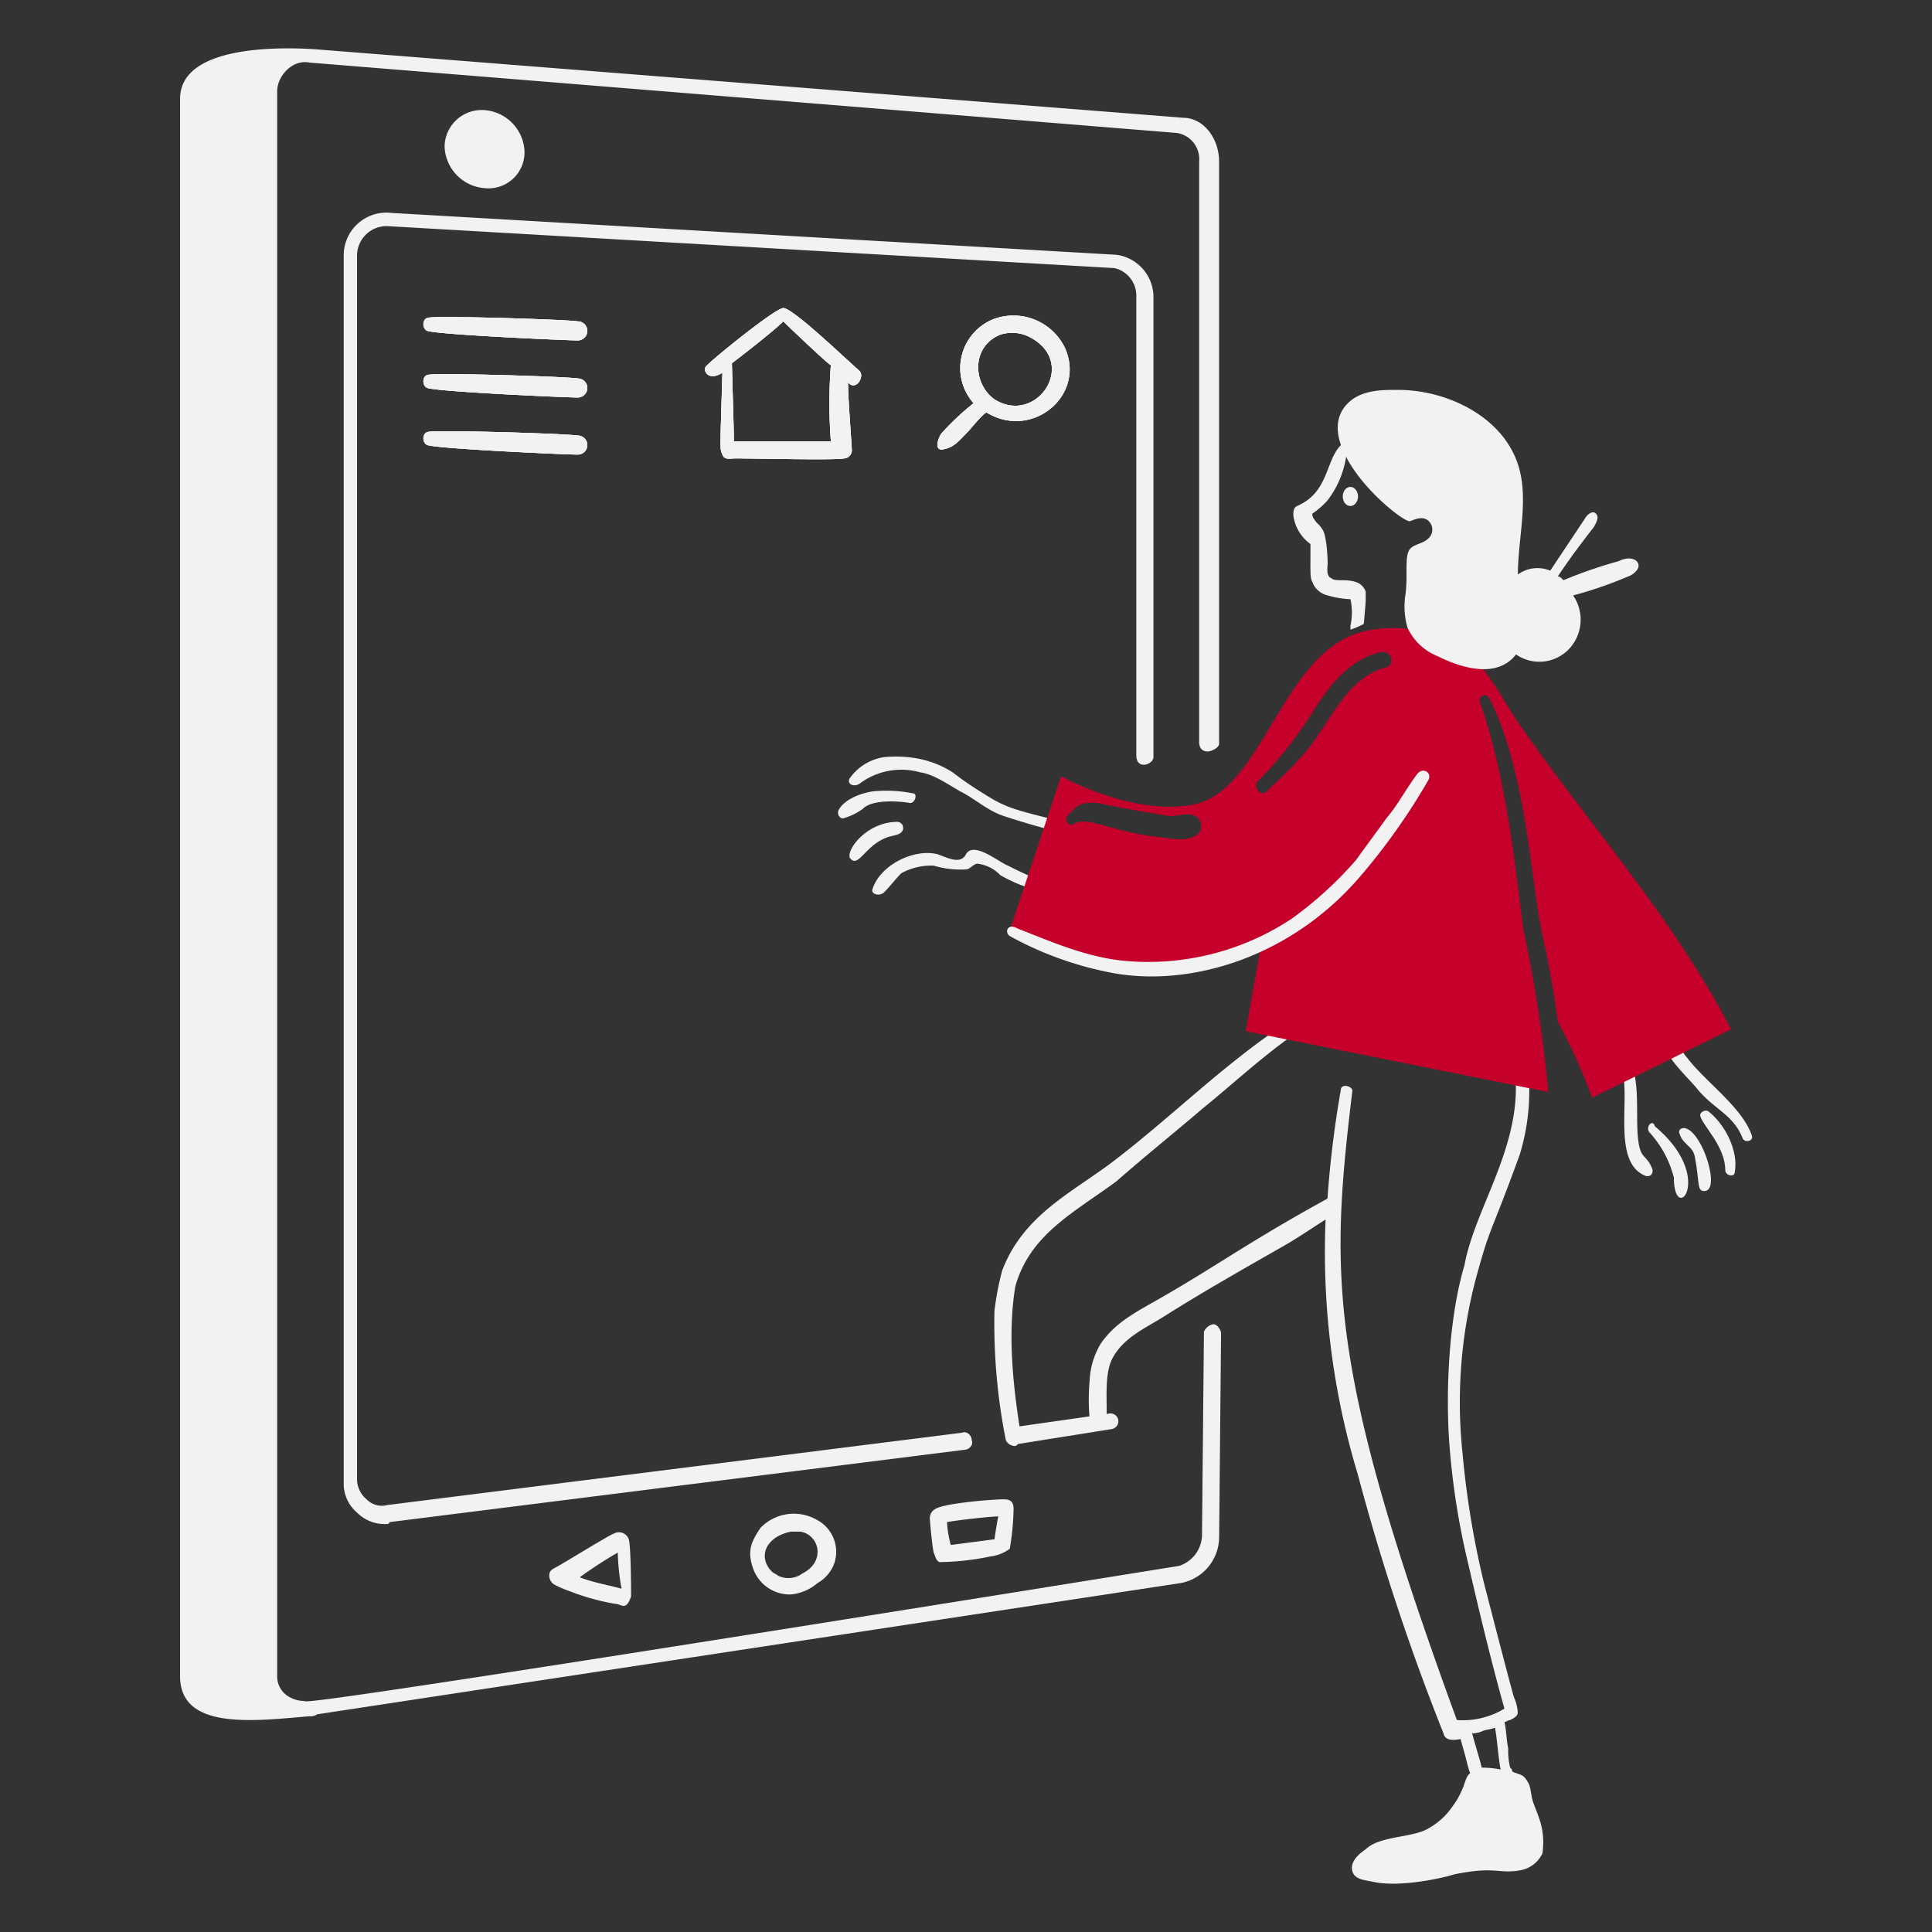 <svg viewBox="0 0 400 400" xmlns="http://www.w3.org/2000/svg" height="400" width="400" id="Logged-In-5--Streamline-Brooklyn.svg"><rect x="0" y="0" width="400" height="400" fill="#333333" stroke="none"/><desc>Logged In 5 Streamline Illustration: https://streamlinehq.com</desc><path d="M317.4 373.058c-0.4 -1.182 -0.4 -2.364 -0.788 -3.546 -1.244 -2.484 -1.778 -1.872 -3.546 -2.758 0 -0.4 0 -0.4 -0.4 -0.788a13.4 13.4 0 0 1 -0.4 -3.938c-0.4 -1.97 -0.4 -3.94 -0.788 -5.516 0.4 0 0.788 -0.4 1.182 -0.4 0.788 -0.4 1.576 -0.788 1.576 -1.576a9.272 9.272 0 0 0 -0.788 -3.152c-0.516 -1.546 -6.042 -22.988 -6.304 -24.034a184.2 184.2 0 0 1 -4.334 -26.4 100.222 100.222 0 0 1 2.758 -36.248c3.084 -11.308 2.776 -8.324 9.062 -25.6a44.976 44.976 0 0 0 1.97 -14.578c-0.4 -1.576 -2.8 -1.968 -2.758 0 0.318 14.046 -8.6 26.162 -10.638 37.428 -3.164 10.55 -3.93 25.586 -3.152 36.642a154.768 154.768 0 0 0 3.94 25.214c2.364 10.244 4.728 20.094 7.486 29.944a16.6 16.6 0 0 1 -9.85 2.364c-26.882 -73.476 -26.224 -92.058 -21.668 -130.016 0.4 -1.182 -2.364 -1.97 -2.364 -0.4a218.34 218.34 0 0 0 -2.758 22.458c-16.544 9.098 -22.766 13.84 -35.066 20.88 -4.284 2.454 -8.756 4.666 -11.82 9.062a16.22 16.22 0 0 0 -2.362 7.88 42.73 42.73 0 0 0 -0.028 7.264l-14.484 2.07c-1.456 -9.42 -2.422 -19.632 -0.854 -29.034 3.05 -10.674 11.898 -15.08 20.88 -21.668 6.304 -5.516 12.214 -10.244 17.73 -14.972 6.304 -5.122 12.214 -10.638 18.912 -15.366 1.168 -1.168 0.4 -3.356 -1.576 -2.364 -12.6 8.274 -23.444 19.162 -35.46 28.368 -8.54 6.544 -18.86 11.162 -23.244 22.852a61.082 61.082 0 0 0 -1.576 8.272 123.244 123.244 0 0 0 2.364 26.8 2.166 2.166 0 0 0 1.97 1.182 2.058 2.058 0 0 0 0.574 -0.424c23.012 -3.666 19.076 -3.022 19.518 -3.122a1.624 1.624 0 1 0 -0.788 -3.152l-0.4 0.056c0 -4.252 -0.312 -8.624 1.18 -11.482 2.286 -4.376 7.038 -6.388 10.638 -8.668 7.766 -4.914 15.76 -9.454 24.034 -14.182 3.546 -1.97 6.304 -3.94 9.456 -5.91v0.4a158.692 158.692 0 0 0 6.696 52.4 472.066 472.066 0 0 0 17.73 53.582c0.4 1.97 3.152 1.182 3.546 1.182 0.4 1.576 0.788 2.758 1.182 4.334a25.058 25.058 0 0 0 0.788 2.756c-0.788 0.4 -1.182 2.364 -1.576 3.152a15.97 15.97 0 0 1 -1.97 3.546 14.726 14.726 0 0 1 -5.91 5.122c-3.532 1.514 -9.562 1.29 -12.212 3.94 -1.184 0.788 -3.154 2.364 -2.758 4.334s2.748 2 4.332 2.364c4.75 1.068 12.682 -0.298 16.942 -1.576 8.494 -1.698 8.898 -0.038 13.4 -0.788a6.28 6.28 0 0 0 4.728 -3.546c0.668 -5.164 -0.954 -7.684 -1.954 -10.644Zm-10.638 -7.092c0 -0.4 -1.576 -5.514 -1.97 -7.09a5.272 5.272 0 0 0 1.97 -0.4c0.788 -0.4 1.97 -0.4 2.758 -0.788 0.4 1.97 0.788 7.092 1.182 8.666a20.212 20.212 0 0 0 -3.932 -0.388Z" fill="#f2f2f2" stroke-width="1"></path><path d="M335.53 220.98c2.502 5 -2.184 19.534 5.122 22.458 1.182 0.4 1.97 -0.788 1.182 -1.97 -0.4 -1.182 -1.576 -1.97 -1.97 -2.758 -2.02 -4.04 0.488 -14.978 -2.758 -19.306 -1.066 -1.066 -2.398 1.576 -1.576 1.576Z" fill="#f2f2f2" stroke-width="1"></path><path d="M341.44 234.376a21.734 21.734 0 0 1 5.122 9.456c0 10.096 8.79 -0.03 -3.94 -10.638 -0.394 -1.576 -1.97 0.006 -1.182 1.182Z" fill="#f2f2f2" stroke-width="1"></path><path d="M348.926 233.588c-0.858 -0.2 -1.576 0.4 -1.182 1.182 0.8 2.374 2.708 2.426 3.152 4.728 1.056 5.488 0.372 7.092 1.97 7.092 3.476 0.01 -0.328 -12.15 -3.94 -13.002Z" fill="#f2f2f2" stroke-width="1"></path><path d="M359.17 242.65c0.788 -4.334 -1.97 -9.85 -5.516 -12.6 -0.788 -0.4 -1.97 0.4 -1.576 1.182 0.682 2.046 5.122 6.246 5.122 11.032 0 1.174 1.97 1.568 1.97 0.386Z" fill="#f2f2f2" stroke-width="1"></path><path d="M349.32 219.01c-0.788 -0.788 -1.182 -1.97 -1.97 -2.758a12.522 12.522 0 0 0 -1.182 -3.546c-0.488 -0.488 -3.23 -1.022 -1.576 3.94 0.978 2.934 5.28 6.896 6.698 8.668 3.436 4.296 7.502 5.358 9.456 10.244 0.4 1.182 2.334 0.712 1.97 -0.4 -1.916 -5.858 -9.702 -11.222 -13.396 -16.148Z" fill="#f2f2f2" stroke-width="1"></path><path d="M216.154 182.37c-0.4 0.4 -6.698 -2.758 -7.486 -3.152 -1.97 -0.788 -7.092 -5.122 -8.668 -2.364 -1.138 2.276 -4 0.634 -5.91 0 -4.85 -1.212 -11.766 2.2 -13.4 7.092 -0.574 1.148 1.4 1.756 2.364 0.788 1.182 -1.182 2.364 -2.758 3.546 -3.94a12.95 12.95 0 0 1 6.698 -1.576A19.518 19.518 0 0 0 200 180c0.788 0 1.576 -1.182 2.364 -1.182a7.778 7.778 0 0 1 4.728 2.364 29.706 29.706 0 0 0 5.122 2.364c0.4 0 3.546 0.788 3.546 1.576a5.842 5.842 0 0 1 0.394 -2.752Z" fill="#f2f2f2" stroke-width="1"></path><path d="M220.094 170.156c-10.464 -2.616 -11.732 -2.862 -16.548 -5.91a72.434 72.434 0 0 1 -6.304 -4.332 20.07 20.07 0 0 0 -6.698 -2.758 24.748 24.748 0 0 0 -7.486 -0.4 10.588 10.588 0 0 0 -7.092 4.332c-0.788 1.182 0.788 1.97 1.97 1.182a14.41 14.41 0 0 1 12.6 -2.362c2.758 0.4 5.516 2.362 8.274 3.938 3.152 1.576 5.516 3.94 9.062 5.122 1.182 0.4 12.214 3.94 12.6 3.152 -1.166 -0.388 -0.772 -1.176 -0.378 -1.964Z" fill="#f2f2f2" stroke-width="1"></path><path d="M188.18 166.216c1.182 0.4 1.97 -1.97 0.788 -1.97a28.084 28.084 0 0 0 -8.274 -0.4c-2.368 0.368 -5.91 1.576 -7.09 3.94 -0.4 0.788 0.4 1.97 1.18 1.576a12.324 12.324 0 0 0 3.94 -1.97c1.83 -1.822 6.902 -1.592 9.456 -1.176Z" fill="#f2f2f2" stroke-width="1"></path><path d="M183.846 173.308c1.182 -0.4 3.152 -0.4 3.152 -1.97a1.258 1.258 0 0 0 -1.182 -1.182c-6.412 0 -10.664 5.856 -9.85 7.486 1.734 2.312 3.15 -2.756 7.88 -4.334Z" fill="#f2f2f2" stroke-width="1"></path><path d="M358.382 213.1c-11.82 -22.85 -29.2 -42.126 -43.732 -63.036 -3.556 -5.116 -6.788 -12.086 -11.82 -15.76a26.184 26.184 0 0 0 -18.518 -3.94c-18.912 2.364 -22.074 33.436 -37.428 36.246 -12.616 2.316 -27.184 -5.91 -27.184 -5.91l-10.638 31.914c29.548 16.548 52 3.152 52 3.152l-3.152 17.728 62.644 12.6a285.1 285.1 0 0 0 -5.122 -33.488c-1.15 -7.472 -2.976 -30.314 -9.062 -47.278a1.064 1.064 0 0 1 1.97 -0.788c7.83 15.66 8.638 38.6 11.032 49.248 1.322 5.88 2.364 11.82 3.152 17.728a117.6 117.6 0 0 1 7.09 15.76ZM248.46 172.126c-1.576 2.364 -5.91 1.576 -8.274 1.182 -9.462 -0.86 -15.122 -4.496 -17.728 -2.758 -1.182 0.788 -2.364 -0.788 -1.182 -1.97 2.298 -2.298 2.688 -2.364 5.514 -2.364 2.66 0.38 1.81 0.5 15.366 2.758 1.97 0 4.348 -1.042 5.91 0.4a2.642 2.642 0 0 1 0.394 2.752Zm38.216 -33.882c-8.776 2.508 -11.72 12.902 -17.728 18.912 -1.97 2.362 -4.334 4.332 -6.698 6.696 -1.182 1.182 -2.758 -0.788 -1.97 -1.97a83.246 83.246 0 0 0 11.82 -14.97c3.244 -5.064 7.118 -10.14 13.4 -11.82 2.766 -0.742 3.54 2.758 1.176 3.152Z" fill="#c4002b" stroke-width="1"></path><path d="M79.834 315.536a8.018 8.018 0 0 1 -5.91 -2.364 7.838 7.838 0 0 1 -2.756 -6.302V53.144a8.838 8.838 0 0 1 9.848 -9.062l150.108 8.668a8.842 8.842 0 0 1 7.684 9.06v94.952c0 1.5 -3.546 2.79 -3.546 -0.4V61.416a5.844 5.844 0 0 0 -4.532 -5.908L80.622 46.84a6.124 6.124 0 0 0 -6.698 5.91v253.726a5.472 5.472 0 0 0 1.97 3.94 4.446 4.446 0 0 0 4.334 1.182l118.984 -14.972c0.788 -0.4 1.97 0.4 1.97 1.576 0.4 0.788 -0.4 1.97 -1.576 1.97l-118.984 14.97c0 0.394 -0.394 0.394 -0.788 0.394Z" fill="#f2f2f2" stroke-width="1"></path><path d="M108.6 31.474a8.958 8.958 0 0 0 -8.278 -8.674 7.682 7.682 0 0 0 -8.274 7.486 8.96 8.96 0 0 0 8.274 8.668 7.464 7.464 0 0 0 8.278 -7.48Z" fill="#f2f2f2" stroke-width="1"></path><path d="M250.036 155.58c0.788 0 2.364 -0.788 2.364 -1.576v-120.56c0 -4.728 -3.152 -9.062 -7.486 -9.062L65.258 10.2c-10.302 -0.664 -27.974 -0.03 -27.974 10.244v326.612c0 11.334 15.644 9.2 26.8 8.274a2.368 2.368 0 0 0 1.576 -0.4l178.868 -27.186a9.726 9.726 0 0 0 7.88 -9.456l0.4 -42.156c0 -0.788 -0.788 -1.97 -1.576 -1.97a2.618 2.618 0 0 0 -1.97 1.576l-0.4 42.156a6.846 6.846 0 0 1 -4.728 6.304c-192.258 30.926 -179.908 27.974 -181.232 27.974a6.354 6.354 0 0 1 -3.546 -1.182 4.85 4.85 0 0 1 -1.97 -3.94V18.866c0 -3.012 3.056 -6.638 6.698 -5.91l179.656 14.578a5.498 5.498 0 0 1 4.532 5.91v120.166c-0.008 1.19 0.582 1.97 1.764 1.97Z" fill="#f2f2f2" stroke-width="1"></path><path d="M130.264 319.082a2.136 2.136 0 0 0 -3.152 -1.576c-1.182 0.4 -10.636 6.304 -12.212 7.092 -0.788 0.4 -1.182 0.788 -1.182 1.576a2.166 2.166 0 0 0 1.182 1.97 19.2 19.2 0 0 0 2.758 1.182 48.136 48.136 0 0 0 9.848 2.758c1.13 0 2.102 1.576 3.152 -1.576 0 -0.394 0 -9.062 -0.394 -11.426Zm-2.364 2.364a48.274 48.274 0 0 0 0.788 7.486c-2.758 -0.788 -5.514 -1.182 -8.666 -2.364a89.138 89.138 0 0 1 7.878 -5.122Z" fill="#f2f2f2" stroke-width="1"></path><path d="M207.88 310.416c-2.364 0 -12.214 0.788 -14.184 1.97a2.164 2.164 0 0 0 -1.182 1.968c0 0.4 0.4 5.122 0.788 7.092 0.4 0.788 0.4 1.576 1.182 1.97a54.782 54.782 0 0 0 10.638 -1.182 8.32 8.32 0 0 0 3.94 -1.576 53.626 53.626 0 0 0 0.788 -8.272c0 -1.576 -0.788 -1.97 -1.97 -1.97Zm-1.97 8.272 -9.062 1.182a23.588 23.588 0 0 1 -0.788 -4.728c1.97 -0.4 9.062 -1.182 10.638 -1.182 0 -0.394 -0.788 4.334 -0.788 4.728Z" fill="#f2f2f2" stroke-width="1"></path><path d="M163.754 330.114a8.036 8.036 0 0 1 -7.88 -5.516c-1.144 -3.434 -0.48 -5.19 1.576 -8.274a9.622 9.622 0 0 1 11.82 -1.576 7.476 7.476 0 0 1 3.546 8.668 7.656 7.656 0 0 1 -3.546 4.334 9.9 9.9 0 0 1 -5.516 2.364Zm0 -13c-5.284 1.058 -6.914 5.3 -3.94 8.274 0.4 0.4 0.788 0.4 1.182 0.788a4.844 4.844 0 0 0 5.122 -0.4c4.906 -2.454 3.55 -8 -0.4 -8.668Z" fill="#f2f2f2" stroke-width="1"></path><path d="M209.062 193.8a71.216 71.216 0 0 0 20.486 7.486c16.096 3.296 37.046 -2.658 51.612 -19.306a130.812 130.812 0 0 0 14.578 -20.488c0.788 -1.574 -1.182 -2.756 -2.364 -1.182 -2.364 3.152 -3.94 6.304 -6.304 9.062 -1.97 2.758 -4.334 5.91 -6.304 8.668a78.174 78.174 0 0 1 -13.4 12.214 53.834 53.834 0 0 1 -34.672 8.668c-7.88 -0.776 -14.97 -3.94 -22.062 -6.698 -1.964 -1.186 -2.752 0.776 -1.57 1.576Z" fill="#f2f2f2" stroke-width="1"></path><path d="M335.136 116.18a97.372 97.372 0 0 0 -11.424 3.94c-0.4 -0.4 -0.788 -0.788 -1.182 -0.788 2.364 -3.546 4.728 -6.698 7.484 -10.242 0.4 -0.788 1.184 -1.97 0.4 -2.76s-1.968 0.4 -2.364 1.184l-7.09 10.636a6.892 6.892 0 0 0 -6.698 0.788c0 -7.484 2.364 -15.758 0 -22.85 -3.306 -9.914 -14.706 -15.366 -24.822 -15.366 -3.152 0 -6.698 0 -9.456 1.97 -3.314 2.486 -3.566 5.952 -2.358 9.452 -3.232 3.232 -2.496 9.8 -9.066 12.612 -0.788 0.4 -0.788 1.182 -0.788 1.97a8.684 8.684 0 0 0 3.546 5.908c0 6.45 -0.102 6.888 0.4 7.88a4.412 4.412 0 0 0 3.152 2.758 19.76 19.76 0 0 0 4.726 0.788 12.982 12.982 0 0 1 0 5.516v0.788a18.014 18.014 0 0 0 2.758 -1.182c0.026 -0.2 0.4 -4.528 0.4 -4.728v-1.97a3.232 3.232 0 0 0 -1.97 -1.97c-2.226 -0.742 -4.36 -0.026 -5.12 -0.788 -1.182 -0.4 -0.788 -2.364 -0.788 -3.152 0 -1.314 -0.252 -6.16 -1.182 -7.09 -0.4 -0.79 -1.184 -1.182 -1.576 -1.97a1.45 1.45 0 0 1 -0.4 -1.184 16.2 16.2 0 0 0 3.152 -2.756 19.648 19.648 0 0 0 3.822 -9c3.684 7.112 11.888 13.338 13.118 13.338 0.51 0 2.974 -1.648 4.334 0.4a2.44 2.44 0 0 1 -0.4 3.152c-1.182 1.18 -3.152 1.18 -3.94 2.362 -1.016 1.526 -0.316 5.242 -0.788 9.062a15.868 15.868 0 0 0 0.4 7.092 11.6 11.6 0 0 0 6.304 5.91c4.728 2.364 12.214 4.728 16.154 -0.4a8.46 8.46 0 0 0 11.032 -1.182 8.858 8.858 0 0 0 0.786 -11.032 82.768 82.768 0 0 0 11.426 -3.94 3.8 3.8 0 0 0 1.97 -1.576c0.742 -1.508 -1.192 -2.96 -3.952 -1.58Z" fill="#f2f2f2" stroke-width="1"></path><path d="M278.008 102.786a1.576 1.97 0 1 0 3.152 0 1.576 1.97 0 1 0 -3.152 0Z" fill="#f2f2f2" stroke-width="1"></path><path d="M88.502 68.508c2.364 0.788 28.762 1.97 31.126 1.97a1.97 1.97 0 1 0 0 -3.94c-2.364 -0.4 -28.368 -1.182 -30.732 -0.788 -1.576 0 -1.576 2.364 -0.394 2.758Z" fill="#f2f2f2" stroke-width="1"></path><path d="M88.502 80.328c2.364 0.788 28.762 1.97 31.126 1.97a1.97 1.97 0 1 0 0 -3.94c-2.364 -0.4 -28.368 -1.182 -30.732 -0.788 -1.576 0 -1.576 2.364 -0.394 2.758Z" fill="#f2f2f2" stroke-width="1"></path><path d="M88.502 92.148c2.364 0.788 28.762 1.97 31.126 1.97a1.97 1.97 0 1 0 0 -3.94c-2.364 -0.4 -28.368 -1.182 -30.732 -0.788 -1.576 0.01 -1.576 2.364 -0.394 2.758Z" fill="#f2f2f2" stroke-width="1"></path><path d="M177.936 76.782c-3.152 -2.758 -13.788 -13 -15.758 -13 -1.576 0 -13.79 9.85 -15.76 11.82 -1.182 0.788 0 3.546 3.152 1.576 -0.476 16.156 -0.558 15.824 0 16.942 0.4 1.182 1.576 0.788 2.758 0.788 3.94 0 20.882 0.4 22.456 0a1.694 1.694 0 0 0 1.576 -1.576c0 -1.182 -0.788 -10.638 -0.788 -14.184 1.576 1.968 3.546 -1.184 2.364 -2.366Zm-26 14.578c0 -2.758 -0.4 -14.972 -0.4 -16.154 0 0 8.274 -6.304 10.638 -8.668 0.788 0.788 9.456 9.062 9.85 9.062a104.626 104.626 0 0 0 0 15.76Z" fill="#f2f2f2" stroke-width="1"></path><path d="M220.488 72.054a11.828 11.828 0 0 0 -14.972 -5.91 10.922 10.922 0 0 0 -3.94 17.336 54.742 54.742 0 0 0 -6.698 6.304c-0.788 1.182 -1.576 3.94 0.788 3.152 1.97 -0.4 3.152 -1.97 4.728 -3.546 0.4 -0.4 3.546 -4.334 3.94 -3.94 9.44 5.664 20.502 -3.622 16.154 -13.396Zm-14.578 10.638c-4.616 -3.298 -4.79 -11 1.182 -13.4a8 8 0 0 1 5.91 0.4c10.476 5.236 1.708 18.508 -7.092 13Z" fill="#f2f2f2" stroke-width="1"></path><path d="M88.502 68.508c2.364 0.788 28.762 1.97 31.126 1.97a1.97 1.97 0 1 0 0 -3.94c-2.364 -0.4 -28.368 -1.182 -30.732 -0.788 -1.576 0 -1.576 2.364 -0.394 2.758Z" fill="#f2f2f2" stroke-width="1"></path><path d="M88.502 80.328c2.364 0.788 28.762 1.97 31.126 1.97a1.97 1.97 0 1 0 0 -3.94c-2.364 -0.4 -28.368 -1.182 -30.732 -0.788 -1.576 0 -1.576 2.364 -0.394 2.758Z" fill="#f2f2f2" stroke-width="1"></path><path d="M88.502 92.148c2.364 0.788 28.762 1.97 31.126 1.97a1.97 1.97 0 1 0 0 -3.94c-2.364 -0.4 -28.368 -1.182 -30.732 -0.788 -1.576 0.01 -1.576 2.364 -0.394 2.758Z" fill="#f2f2f2" stroke-width="1"></path><path d="M177.936 76.782c-3.152 -2.758 -13.788 -13 -15.758 -13 -1.576 0 -13.79 9.85 -15.76 11.82 -1.182 0.788 0 3.546 3.152 1.576 -0.476 16.156 -0.558 15.824 0 16.942 0.4 1.182 1.576 0.788 2.758 0.788 3.94 0 20.882 0.4 22.456 0a1.694 1.694 0 0 0 1.576 -1.576c0 -1.182 -0.788 -10.638 -0.788 -14.184 1.576 1.968 3.546 -1.184 2.364 -2.366Zm-26 14.578c0 -2.758 -0.4 -14.972 -0.4 -16.154 0 0 8.274 -6.304 10.638 -8.668 0.788 0.788 9.456 9.062 9.85 9.062a104.626 104.626 0 0 0 0 15.76Z" fill="#f2f2f2" stroke-width="1"></path><path d="M220.488 72.054a11.828 11.828 0 0 0 -14.972 -5.91 10.922 10.922 0 0 0 -3.94 17.336 54.742 54.742 0 0 0 -6.698 6.304c-0.788 1.182 -1.576 3.94 0.788 3.152 1.97 -0.4 3.152 -1.97 4.728 -3.546 0.4 -0.4 3.546 -4.334 3.94 -3.94 9.44 5.664 20.502 -3.622 16.154 -13.396Zm-14.578 10.638c-4.616 -3.298 -4.79 -11 1.182 -13.4a8 8 0 0 1 5.91 0.4c10.476 5.236 1.708 18.508 -7.092 13Z" fill="#f2f2f2" stroke-width="1"></path><path d="M88.502 68.508c2.364 0.788 28.762 1.97 31.126 1.97a1.97 1.97 0 1 0 0 -3.94c-2.364 -0.4 -28.368 -1.182 -30.732 -0.788 -1.576 0 -1.576 2.364 -0.394 2.758Z" fill="#f2f2f2" stroke-width="1"></path><path d="M88.502 80.328c2.364 0.788 28.762 1.97 31.126 1.97a1.97 1.97 0 1 0 0 -3.94c-2.364 -0.4 -28.368 -1.182 -30.732 -0.788 -1.576 0 -1.576 2.364 -0.394 2.758Z" fill="#f2f2f2" stroke-width="1"></path><path d="M88.502 92.148c2.364 0.788 28.762 1.97 31.126 1.97a1.97 1.97 0 1 0 0 -3.94c-2.364 -0.4 -28.368 -1.182 -30.732 -0.788 -1.576 0.01 -1.576 2.364 -0.394 2.758Z" fill="#f2f2f2" stroke-width="1"></path><path d="M177.936 76.782c-3.152 -2.758 -13.788 -13 -15.758 -13 -1.576 0 -13.79 9.85 -15.76 11.82 -1.182 0.788 0 3.546 3.152 1.576 -0.476 16.156 -0.558 15.824 0 16.942 0.4 1.182 1.576 0.788 2.758 0.788 3.94 0 20.882 0.4 22.456 0a1.694 1.694 0 0 0 1.576 -1.576c0 -1.182 -0.788 -10.638 -0.788 -14.184 1.576 1.968 3.546 -1.184 2.364 -2.366Zm-26 14.578c0 -2.758 -0.4 -14.972 -0.4 -16.154 0 0 8.274 -6.304 10.638 -8.668 0.788 0.788 9.456 9.062 9.85 9.062a104.626 104.626 0 0 0 0 15.76Z" fill="#f2f2f2" stroke-width="1"></path><path d="M220.488 72.054a11.828 11.828 0 0 0 -14.972 -5.91 10.922 10.922 0 0 0 -3.94 17.336 54.742 54.742 0 0 0 -6.698 6.304c-0.788 1.182 -1.576 3.94 0.788 3.152 1.97 -0.4 3.152 -1.97 4.728 -3.546 0.4 -0.4 3.546 -4.334 3.94 -3.94 9.44 5.664 20.502 -3.622 16.154 -13.396Zm-14.578 10.638c-4.616 -3.298 -4.79 -11 1.182 -13.4a8 8 0 0 1 5.91 0.4c10.476 5.236 1.708 18.508 -7.092 13Z" fill="#f2f2f2" stroke-width="1"></path></svg>